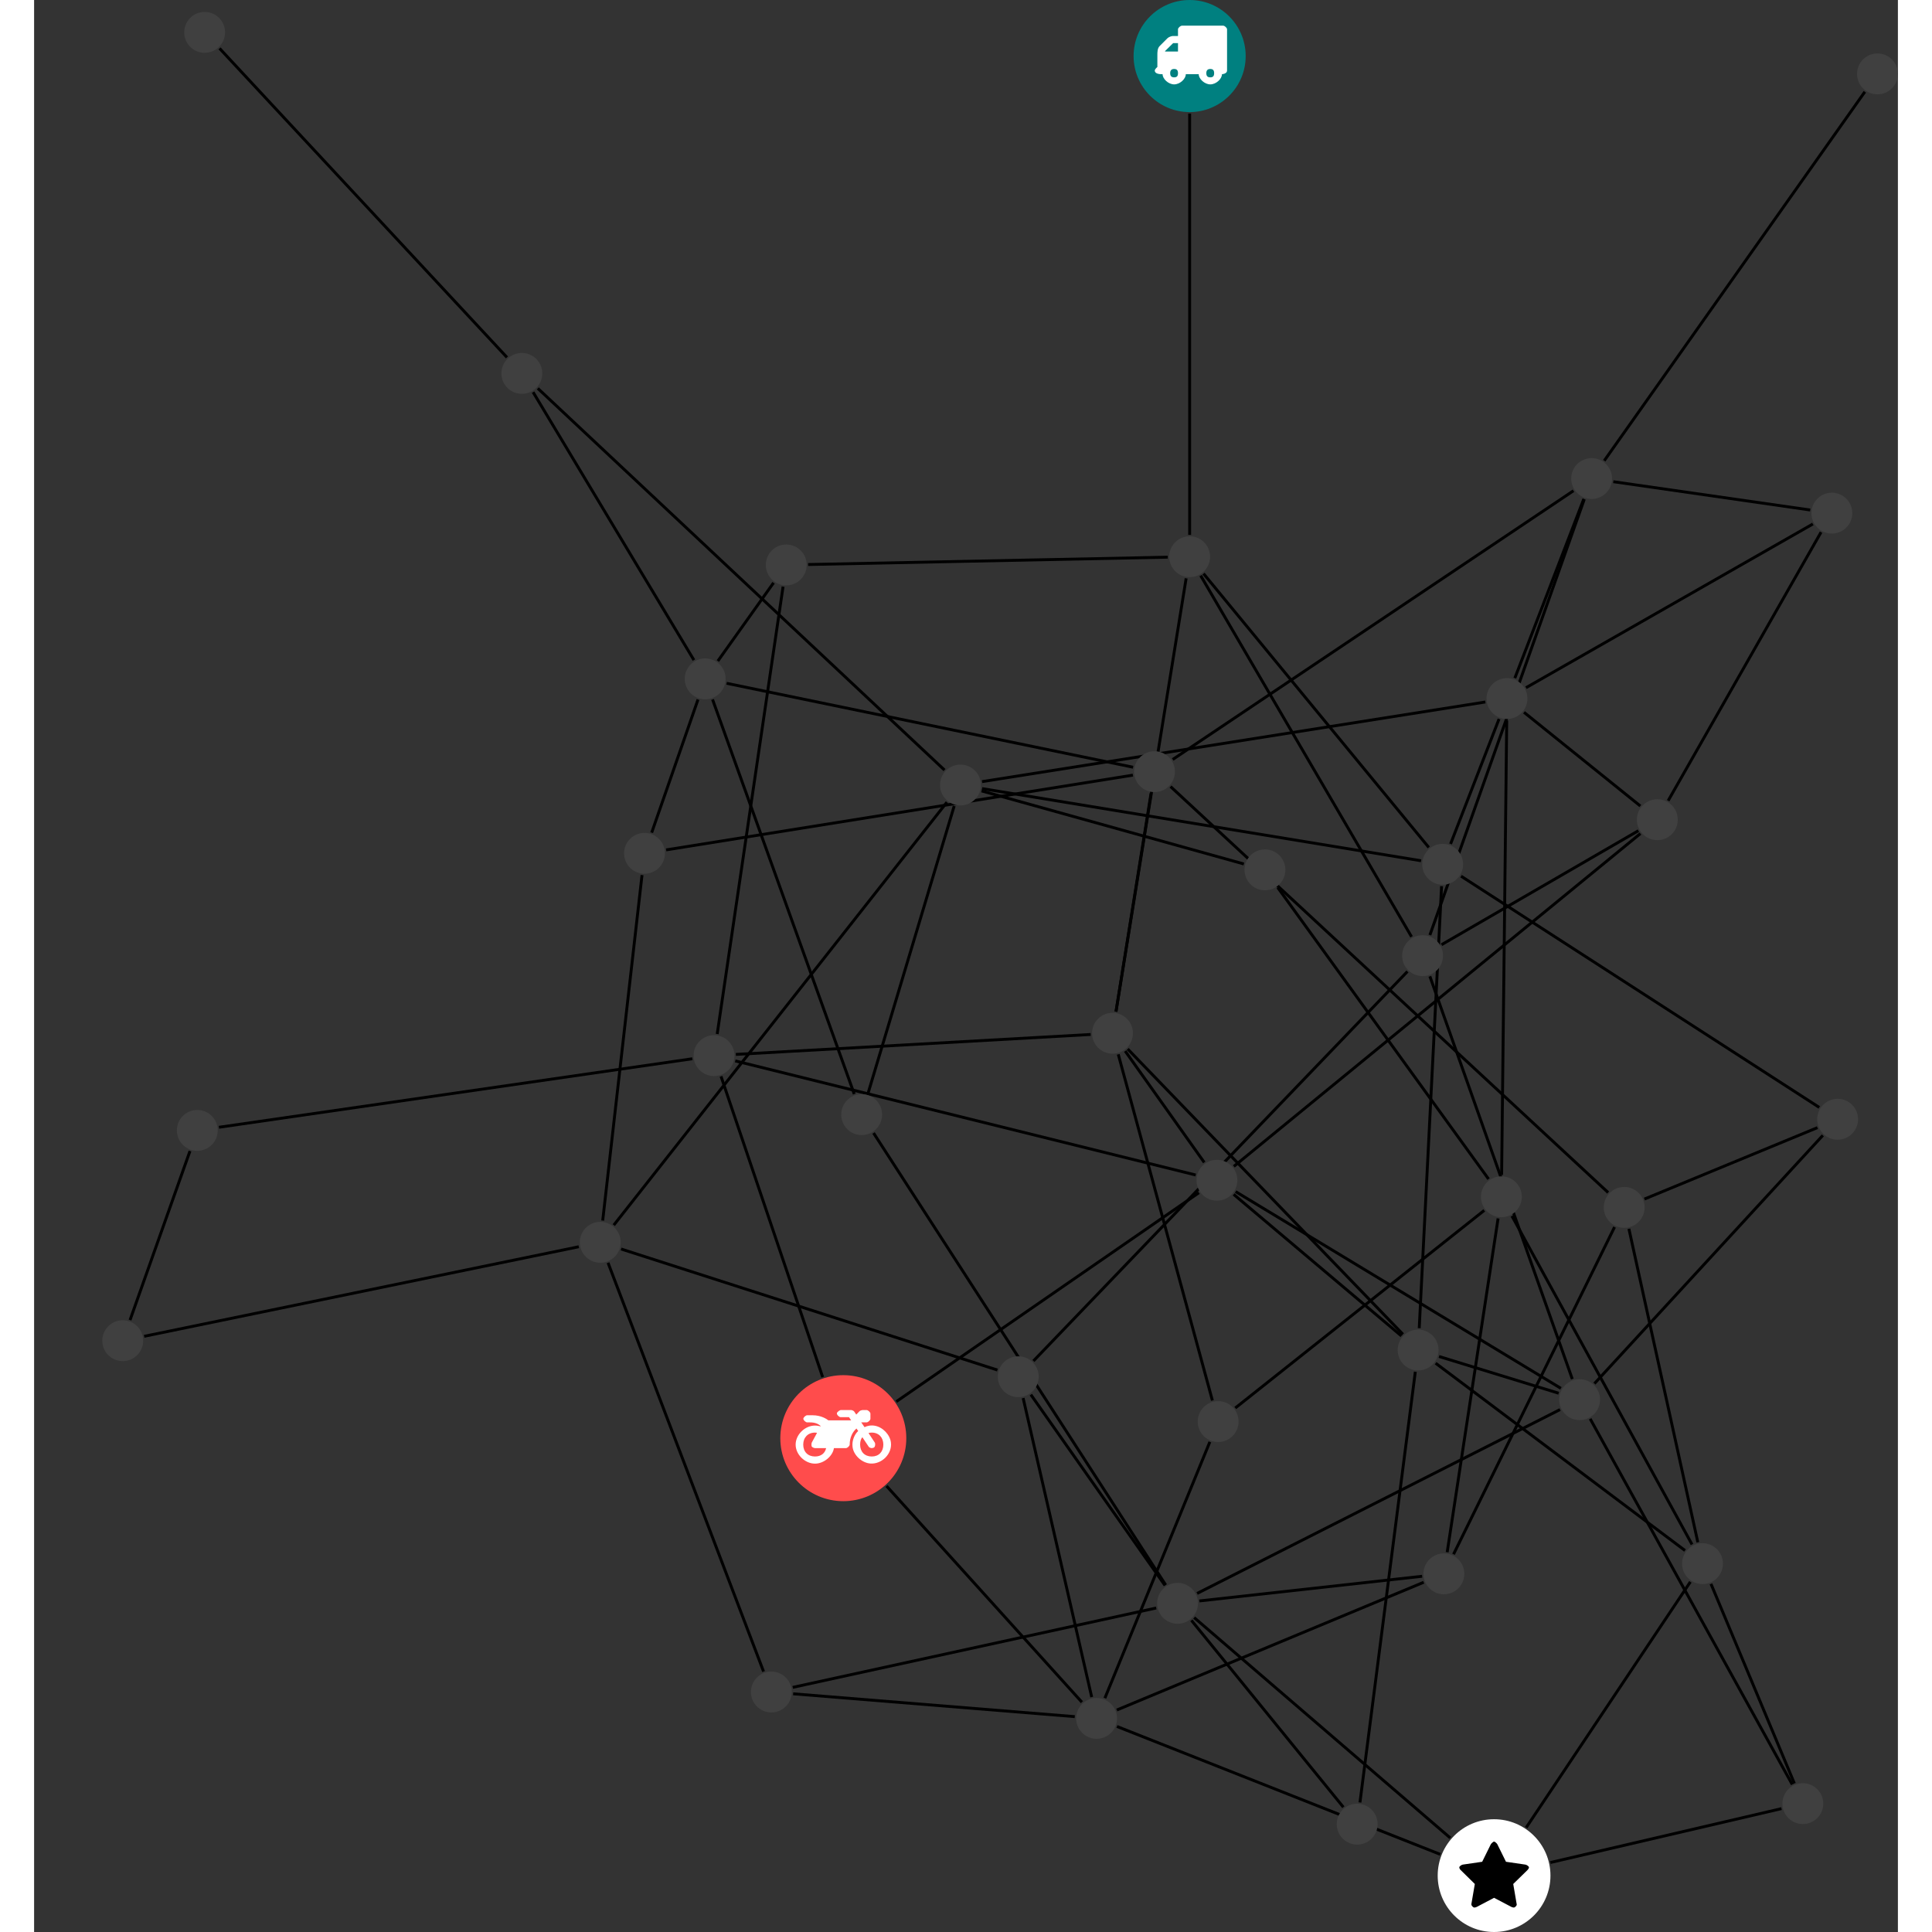 <?xml version="1.0" encoding="UTF-8"?>
<svg xmlns="http://www.w3.org/2000/svg" xmlns:xlink="http://www.w3.org/1999/xlink" width="266.413pt" height="266.413pt" viewBox="-9.404 0.000 257.009 266.413" version="1.1">
<rect x="-9.404" y="0.000" width="257.009" height="266.413" fill="#333333" stroke="none"/>
<defs>
<g>
<symbol overflow="visible" id="glyph0-0">
<path style="stroke:none;" d="M 1.422 -0.75 L 1.422 -7.922 L 3.562 -7.922 L 3.562 -0.891 L 1.422 -0.891 Z M 0.625 0 L 4.531 0 L 4.531 -8.812 L 0.438 -8.812 L 0.438 0 Z M 0.625 0 "/>
</symbol>
<symbol overflow="visible" id="glyph0-1">
<path style="stroke:none;" d="M 3.375 -0.844 C 3.375 -0.453 3.234 -0.266 2.844 -0.266 C 2.469 -0.266 2.297 -0.453 2.297 -0.844 C 2.297 -1.219 2.469 -1.422 2.844 -1.422 C 3.234 -1.422 3.375 -1.219 3.375 -0.844 Z M 1.594 -3.688 L 1.594 -3.859 C 1.594 -3.875 1.578 -3.875 1.594 -3.891 L 2.688 -4.969 C 2.703 -5 2.656 -4.984 2.688 -4.984 L 3.375 -4.984 L 3.375 -3.828 L 1.594 -3.828 Z M 8.359 -0.844 C 8.359 -0.453 8.219 -0.266 7.828 -0.266 C 7.453 -0.266 7.281 -0.453 7.281 -0.844 C 7.281 -1.219 7.453 -1.422 7.828 -1.422 C 8.219 -1.422 8.359 -1.219 8.359 -0.844 Z M 10.141 -6.891 C 10.141 -7.094 9.812 -7.391 9.609 -7.391 L 3.922 -7.391 C 3.719 -7.391 3.375 -7.094 3.375 -6.891 L 3.375 -5.969 L 2.672 -5.969 C 2.469 -5.969 2.078 -5.812 1.938 -5.672 L 0.844 -4.578 C 0.531 -4.266 0.531 -3.734 0.531 -3.328 L 0.531 -1.688 C 0.516 -1.688 0.172 -1.391 0.172 -1.203 C 0.172 -0.781 0.781 -0.703 1.062 -0.703 L 1.25 -0.703 C 1.25 -0.047 2.062 0.703 2.844 0.703 C 3.641 0.703 4.453 -0.047 4.453 -0.703 L 6.234 -0.703 C 6.234 -0.047 7.047 0.703 7.828 0.703 C 8.625 0.703 9.438 -0.047 9.438 -0.703 C 9.547 -0.703 10.141 -0.781 10.141 -1.203 Z M 10.141 -6.891 "/>
</symbol>
<symbol overflow="visible" id="glyph0-2">
<path style="stroke:none;" d="M 12.969 -2.906 C 12.844 -3.984 11.859 -5.016 10.781 -5.219 C 10.234 -5.328 9.703 -5.219 9.328 -5.031 L 8.875 -5.688 L 9.609 -5.688 C 9.812 -5.688 10.141 -5.984 10.141 -6.188 L 10.141 -6.891 C 10.141 -7.094 9.812 -7.391 9.609 -7.391 L 9.047 -7.391 C 8.969 -7.391 8.734 -7.312 8.656 -7.25 L 8.188 -6.766 L 7.891 -7.203 C 7.828 -7.281 7.594 -7.391 7.484 -7.391 L 6.078 -7.391 C 5.906 -7.391 5.547 -7.125 5.516 -6.953 C 5.484 -6.734 5.828 -6.406 6.047 -6.406 L 7.188 -6.406 L 7.484 -5.969 L 4.344 -5.969 C 4.141 -6.125 3.375 -6.672 2.141 -6.672 L 1.422 -6.672 C 1.219 -6.672 0.891 -6.375 0.891 -6.188 C 0.891 -5.984 1.219 -5.688 1.422 -5.688 L 1.781 -5.688 C 2.484 -5.688 2.906 -5.516 3.281 -5.188 L 3.25 -5.141 C 3.078 -5.188 2.797 -5.25 2.5 -5.25 C 1.109 -5.25 -0.172 -4 -0.172 -2.625 C -0.172 -1.25 1.109 0 2.5 0 C 3.75 0 4.953 -1.062 5.109 -2.141 L 6.766 -2.141 C 6.969 -2.141 7.281 -2.438 7.281 -2.625 C 7.281 -3.609 7.688 -4.391 8.219 -4.844 L 8.453 -4.5 C 7.969 -4.062 7.578 -3.203 7.672 -2.359 C 7.781 -1.172 8.969 -0.094 10.141 -0.016 C 11.703 0.094 13.156 -1.344 12.969 -2.906 Z M 2.5 -0.984 C 1.516 -0.984 0.875 -1.641 0.875 -2.625 C 0.875 -3.594 1.516 -4.281 2.5 -4.281 C 2.672 -4.281 2.844 -4.234 2.781 -4.25 L 2.047 -2.891 C 2 -2.781 2 -2.469 2.047 -2.359 C 2.125 -2.25 2.375 -2.141 2.5 -2.141 L 4.031 -2.141 C 3.891 -1.453 3.344 -0.984 2.5 -0.984 Z M 10.328 -0.984 C 9.344 -0.984 8.719 -1.641 8.719 -2.625 C 8.719 -3.109 8.859 -3.469 9.031 -3.641 L 9.906 -2.328 C 9.969 -2.219 10.203 -2.141 10.328 -2.141 C 10.391 -2.141 10.594 -2.188 10.641 -2.234 C 10.812 -2.344 10.844 -2.75 10.734 -2.922 L 9.875 -4.219 C 9.859 -4.219 10.094 -4.281 10.328 -4.281 C 11.297 -4.281 11.922 -3.594 11.922 -2.625 C 11.922 -1.641 11.297 -0.984 10.328 -0.984 Z M 10.328 -0.984 "/>
</symbol>
<symbol overflow="visible" id="glyph0-3">
<path style="stroke:none;" d="M 9.438 -5.078 C 9.438 -5.25 9.078 -5.453 8.938 -5.469 L 6.266 -5.859 L 5.078 -8.266 C 5.031 -8.375 4.75 -8.641 4.625 -8.641 C 4.5 -8.641 4.234 -8.375 4.172 -8.266 L 2.984 -5.859 L 0.312 -5.469 C 0.172 -5.453 -0.172 -5.25 -0.172 -5.078 C -0.172 -4.969 -0.062 -4.781 0.016 -4.719 L 1.969 -2.797 L 1.5 -0.062 C 1.5 -0.016 1.5 0.016 1.5 0.047 C 1.5 0.203 1.75 0.453 1.906 0.453 C 1.984 0.453 2.188 0.406 2.25 0.359 L 4.625 -0.891 L 7 0.359 C 7.062 0.406 7.266 0.453 7.344 0.453 C 7.5 0.453 7.75 0.203 7.75 0.047 C 7.75 0.016 7.75 -0.016 7.734 -0.062 L 7.266 -2.797 L 9.234 -4.719 C 9.297 -4.781 9.438 -4.969 9.438 -5.078 Z M 9.438 -5.078 "/>
</symbol>
</g>
<clipPath id="clip1">
  <path d="M 201 7 L 247.605 7 L 247.605 70 L 201 70 Z M 201 7 "/>
</clipPath>
<clipPath id="clip2">
  <path d="M 184 250 L 200 250 L 200 266.414 L 184 266.414 Z M 184 250 "/>
</clipPath>
<clipPath id="clip3">
  <path d="M 241 7 L 247.605 7 L 247.605 14 L 241 14 Z M 241 7 "/>
</clipPath>
</defs>
<g id="surface1">
<path style="fill:none;stroke-width:0.399;stroke-linecap:butt;stroke-linejoin:miter;stroke:rgb(0%,0%,0%);stroke-opacity:1;stroke-miterlimit:10;" d="M 0.001 -7.927 L 0.001 -66.025 " transform="matrix(1,0,0,-1,149.94,7.729)"/>
<path style="fill:none;stroke-width:0.399;stroke-linecap:butt;stroke-linejoin:miter;stroke:rgb(0%,0%,0%);stroke-opacity:1;stroke-miterlimit:10;" d="M -68.358 -83.294 L -90.534 -46.349 " transform="matrix(1,0,0,-1,149.94,7.729)"/>
<path style="fill:none;stroke-width:0.399;stroke-linecap:butt;stroke-linejoin:miter;stroke:rgb(0%,0%,0%);stroke-opacity:1;stroke-miterlimit:10;" d="M -63.85 -86.494 L -7.799 -98.068 " transform="matrix(1,0,0,-1,149.94,7.729)"/>
<path style="fill:none;stroke-width:0.399;stroke-linecap:butt;stroke-linejoin:miter;stroke:rgb(0%,0%,0%);stroke-opacity:1;stroke-miterlimit:10;" d="M -65.788 -88.724 L -46.249 -143.134 " transform="matrix(1,0,0,-1,149.94,7.729)"/>
<path style="fill:none;stroke-width:0.399;stroke-linecap:butt;stroke-linejoin:miter;stroke:rgb(0%,0%,0%);stroke-opacity:1;stroke-miterlimit:10;" d="M -65.057 -83.423 L -57.377 -72.634 " transform="matrix(1,0,0,-1,149.94,7.729)"/>
<path style="fill:none;stroke-width:0.399;stroke-linecap:butt;stroke-linejoin:miter;stroke:rgb(0%,0%,0%);stroke-opacity:1;stroke-miterlimit:10;" d="M -67.795 -88.732 L -74.182 -107.091 " transform="matrix(1,0,0,-1,149.94,7.729)"/>
<path style="fill:none;stroke-width:0.399;stroke-linecap:butt;stroke-linejoin:miter;stroke:rgb(0%,0%,0%);stroke-opacity:1;stroke-miterlimit:10;" d="M 31.658 -175.419 L 34.74 -114.47 " transform="matrix(1,0,0,-1,149.94,7.729)"/>
<path style="fill:none;stroke-width:0.399;stroke-linecap:butt;stroke-linejoin:miter;stroke:rgb(0%,0%,0%);stroke-opacity:1;stroke-miterlimit:10;" d="M 29.201 -176.49 L 6.068 -156.97 " transform="matrix(1,0,0,-1,149.94,7.729)"/>
<path style="fill:none;stroke-width:0.399;stroke-linecap:butt;stroke-linejoin:miter;stroke:rgb(0%,0%,0%);stroke-opacity:1;stroke-miterlimit:10;" d="M 31.119 -181.427 L 23.486 -240.822 " transform="matrix(1,0,0,-1,149.94,7.729)"/>
<path style="fill:none;stroke-width:0.399;stroke-linecap:butt;stroke-linejoin:miter;stroke:rgb(0%,0%,0%);stroke-opacity:1;stroke-miterlimit:10;" d="M 29.412 -176.263 L -8.542 -136.923 " transform="matrix(1,0,0,-1,149.94,7.729)"/>
<path style="fill:none;stroke-width:0.399;stroke-linecap:butt;stroke-linejoin:miter;stroke:rgb(0%,0%,0%);stroke-opacity:1;stroke-miterlimit:10;" d="M 33.919 -180.248 L 68.31 -206.08 " transform="matrix(1,0,0,-1,149.94,7.729)"/>
<path style="fill:none;stroke-width:0.399;stroke-linecap:butt;stroke-linejoin:miter;stroke:rgb(0%,0%,0%);stroke-opacity:1;stroke-miterlimit:10;" d="M 34.388 -179.322 L 50.888 -184.392 " transform="matrix(1,0,0,-1,149.94,7.729)"/>
<path style="fill:none;stroke-width:0.399;stroke-linecap:butt;stroke-linejoin:miter;stroke:rgb(0%,0%,0%);stroke-opacity:1;stroke-miterlimit:10;" d="M -40.448 -185.541 L 1.279 -156.74 " transform="matrix(1,0,0,-1,149.94,7.729)"/>
<path style="fill:none;stroke-width:0.399;stroke-linecap:butt;stroke-linejoin:miter;stroke:rgb(0%,0%,0%);stroke-opacity:1;stroke-miterlimit:10;" d="M -41.799 -197.181 L -14.858 -226.994 " transform="matrix(1,0,0,-1,149.94,7.729)"/>
<path style="fill:none;stroke-width:0.399;stroke-linecap:butt;stroke-linejoin:miter;stroke:rgb(0%,0%,0%);stroke-opacity:1;stroke-miterlimit:10;" d="M -50.604 -182.169 L -64.62 -140.697 " transform="matrix(1,0,0,-1,149.94,7.729)"/>
<path style="fill:none;stroke-width:0.399;stroke-linecap:butt;stroke-linejoin:miter;stroke:rgb(0%,0%,0%);stroke-opacity:1;stroke-miterlimit:10;" d="M 35.982 -108.642 L 42.665 -91.412 " transform="matrix(1,0,0,-1,149.94,7.729)"/>
<path style="fill:none;stroke-width:0.399;stroke-linecap:butt;stroke-linejoin:miter;stroke:rgb(0%,0%,0%);stroke-opacity:1;stroke-miterlimit:10;" d="M 31.912 -110.966 L -28.624 -101.013 " transform="matrix(1,0,0,-1,149.94,7.729)"/>
<path style="fill:none;stroke-width:0.399;stroke-linecap:butt;stroke-linejoin:miter;stroke:rgb(0%,0%,0%);stroke-opacity:1;stroke-miterlimit:10;" d="M 37.427 -113.091 L 86.822 -144.978 " transform="matrix(1,0,0,-1,149.94,7.729)"/>
<path style="fill:none;stroke-width:0.399;stroke-linecap:butt;stroke-linejoin:miter;stroke:rgb(0%,0%,0%);stroke-opacity:1;stroke-miterlimit:10;" d="M 32.974 -109.126 L 1.915 -71.373 " transform="matrix(1,0,0,-1,149.94,7.729)"/>
<path style="fill:none;stroke-width:0.399;stroke-linecap:butt;stroke-linejoin:miter;stroke:rgb(0%,0%,0%);stroke-opacity:1;stroke-miterlimit:10;" d="M -89.885 -45.826 L -33.803 -98.459 " transform="matrix(1,0,0,-1,149.94,7.729)"/>
<path style="fill:none;stroke-width:0.399;stroke-linecap:butt;stroke-linejoin:miter;stroke:rgb(0%,0%,0%);stroke-opacity:1;stroke-miterlimit:10;" d="M -94.139 -41.552 L -133.772 1.057 " transform="matrix(1,0,0,-1,149.94,7.729)"/>
<path style="fill:none;stroke-width:0.399;stroke-linecap:butt;stroke-linejoin:miter;stroke:rgb(0%,0%,0%);stroke-opacity:1;stroke-miterlimit:10;" d="M 0.623 -215.33 L 35.935 -245.712 " transform="matrix(1,0,0,-1,149.94,7.729)"/>
<path style="fill:none;stroke-width:0.399;stroke-linecap:butt;stroke-linejoin:miter;stroke:rgb(0%,0%,0%);stroke-opacity:1;stroke-miterlimit:10;" d="M 0.24 -215.705 L 21.197 -241.474 " transform="matrix(1,0,0,-1,149.94,7.729)"/>
<path style="fill:none;stroke-width:0.399;stroke-linecap:butt;stroke-linejoin:miter;stroke:rgb(0%,0%,0%);stroke-opacity:1;stroke-miterlimit:10;" d="M 1.337 -213.033 L 32.06 -209.63 " transform="matrix(1,0,0,-1,149.94,7.729)"/>
<path style="fill:none;stroke-width:0.399;stroke-linecap:butt;stroke-linejoin:miter;stroke:rgb(0%,0%,0%);stroke-opacity:1;stroke-miterlimit:10;" d="M -3.401 -210.896 L -21.897 -184.587 " transform="matrix(1,0,0,-1,149.94,7.729)"/>
<path style="fill:none;stroke-width:0.399;stroke-linecap:butt;stroke-linejoin:miter;stroke:rgb(0%,0%,0%);stroke-opacity:1;stroke-miterlimit:10;" d="M 1.029 -211.998 L 51.08 -186.642 " transform="matrix(1,0,0,-1,149.94,7.729)"/>
<path style="fill:none;stroke-width:0.399;stroke-linecap:butt;stroke-linejoin:miter;stroke:rgb(0%,0%,0%);stroke-opacity:1;stroke-miterlimit:10;" d="M -4.612 -214.005 L -54.733 -224.951 " transform="matrix(1,0,0,-1,149.94,7.729)"/>
<path style="fill:none;stroke-width:0.399;stroke-linecap:butt;stroke-linejoin:miter;stroke:rgb(0%,0%,0%);stroke-opacity:1;stroke-miterlimit:10;" d="M -3.303 -210.83 L -43.588 -148.509 " transform="matrix(1,0,0,-1,149.94,7.729)"/>
<path style="fill:none;stroke-width:0.399;stroke-linecap:butt;stroke-linejoin:miter;stroke:rgb(0%,0%,0%);stroke-opacity:1;stroke-miterlimit:10;" d="M 46.408 -244.283 L 69.048 -210.4 " transform="matrix(1,0,0,-1,149.94,7.729)"/>
<path style="fill:none;stroke-width:0.399;stroke-linecap:butt;stroke-linejoin:miter;stroke:rgb(0%,0%,0%);stroke-opacity:1;stroke-miterlimit:10;" d="M 34.56 -247.978 L -10.026 -230.341 " transform="matrix(1,0,0,-1,149.94,7.729)"/>
<path style="fill:none;stroke-width:0.399;stroke-linecap:butt;stroke-linejoin:miter;stroke:rgb(0%,0%,0%);stroke-opacity:1;stroke-miterlimit:10;" d="M 49.748 -249.103 L 81.615 -241.669 " transform="matrix(1,0,0,-1,149.94,7.729)"/>
<path style="fill:none;stroke-width:0.399;stroke-linecap:butt;stroke-linejoin:miter;stroke:rgb(0%,0%,0%);stroke-opacity:1;stroke-miterlimit:10;" d="M 2.013 -152.564 L -8.889 -137.208 " transform="matrix(1,0,0,-1,149.94,7.729)"/>
<path style="fill:none;stroke-width:0.399;stroke-linecap:butt;stroke-linejoin:miter;stroke:rgb(0%,0%,0%);stroke-opacity:1;stroke-miterlimit:10;" d="M 6.095 -153.111 L 62.158 -107.216 " transform="matrix(1,0,0,-1,149.94,7.729)"/>
<path style="fill:none;stroke-width:0.399;stroke-linecap:butt;stroke-linejoin:miter;stroke:rgb(0%,0%,0%);stroke-opacity:1;stroke-miterlimit:10;" d="M 6.341 -156.587 L 51.193 -183.716 " transform="matrix(1,0,0,-1,149.94,7.729)"/>
<path style="fill:none;stroke-width:0.399;stroke-linecap:butt;stroke-linejoin:miter;stroke:rgb(0%,0%,0%);stroke-opacity:1;stroke-miterlimit:10;" d="M 0.833 -154.298 L -62.659 -138.564 " transform="matrix(1,0,0,-1,149.94,7.729)"/>
<path style="fill:none;stroke-width:0.399;stroke-linecap:butt;stroke-linejoin:miter;stroke:rgb(0%,0%,0%);stroke-opacity:1;stroke-miterlimit:10;" d="M 40.779 -89.072 L -28.624 -100.052 " transform="matrix(1,0,0,-1,149.94,7.729)"/>
<path style="fill:none;stroke-width:0.399;stroke-linecap:butt;stroke-linejoin:miter;stroke:rgb(0%,0%,0%);stroke-opacity:1;stroke-miterlimit:10;" d="M 46.107 -90.494 L 62.146 -103.412 " transform="matrix(1,0,0,-1,149.94,7.729)"/>
<path style="fill:none;stroke-width:0.399;stroke-linecap:butt;stroke-linejoin:miter;stroke:rgb(0%,0%,0%);stroke-opacity:1;stroke-miterlimit:10;" d="M 43.724 -91.615 L 43.021 -154.283 " transform="matrix(1,0,0,-1,149.94,7.729)"/>
<path style="fill:none;stroke-width:0.399;stroke-linecap:butt;stroke-linejoin:miter;stroke:rgb(0%,0%,0%);stroke-opacity:1;stroke-miterlimit:10;" d="M 46.38 -87.103 L 85.939 -64.525 " transform="matrix(1,0,0,-1,149.94,7.729)"/>
<path style="fill:none;stroke-width:0.399;stroke-linecap:butt;stroke-linejoin:miter;stroke:rgb(0%,0%,0%);stroke-opacity:1;stroke-miterlimit:10;" d="M 44.841 -85.783 L 54.349 -61.08 " transform="matrix(1,0,0,-1,149.94,7.729)"/>
<path style="fill:none;stroke-width:0.399;stroke-linecap:butt;stroke-linejoin:miter;stroke:rgb(0%,0%,0%);stroke-opacity:1;stroke-miterlimit:10;" d="M -33.471 -102.892 L -79.409 -161.208 " transform="matrix(1,0,0,-1,149.94,7.729)"/>
<path style="fill:none;stroke-width:0.399;stroke-linecap:butt;stroke-linejoin:miter;stroke:rgb(0%,0%,0%);stroke-opacity:1;stroke-miterlimit:10;" d="M -28.694 -101.334 L 7.474 -111.408 " transform="matrix(1,0,0,-1,149.94,7.729)"/>
<path style="fill:none;stroke-width:0.399;stroke-linecap:butt;stroke-linejoin:miter;stroke:rgb(0%,0%,0%);stroke-opacity:1;stroke-miterlimit:10;" d="M -32.467 -103.412 L -44.362 -143.083 " transform="matrix(1,0,0,-1,149.94,7.729)"/>
<path style="fill:none;stroke-width:0.399;stroke-linecap:butt;stroke-linejoin:miter;stroke:rgb(0%,0%,0%);stroke-opacity:1;stroke-miterlimit:10;" d="M -10.159 -131.771 L -5.323 -101.658 " transform="matrix(1,0,0,-1,149.94,7.729)"/>
<path style="fill:none;stroke-width:0.399;stroke-linecap:butt;stroke-linejoin:miter;stroke:rgb(0%,0%,0%);stroke-opacity:1;stroke-miterlimit:10;" d="M -9.842 -137.662 L 3.138 -185.392 " transform="matrix(1,0,0,-1,149.94,7.729)"/>
<path style="fill:none;stroke-width:0.399;stroke-linecap:butt;stroke-linejoin:miter;stroke:rgb(0%,0%,0%);stroke-opacity:1;stroke-miterlimit:10;" d="M -10.155 -131.771 L -0.483 -72.021 " transform="matrix(1,0,0,-1,149.94,7.729)"/>
<path style="fill:none;stroke-width:0.399;stroke-linecap:butt;stroke-linejoin:miter;stroke:rgb(0%,0%,0%);stroke-opacity:1;stroke-miterlimit:10;" d="M -13.647 -134.919 L -62.577 -137.669 " transform="matrix(1,0,0,-1,149.94,7.729)"/>
<path style="fill:none;stroke-width:0.399;stroke-linecap:butt;stroke-linejoin:miter;stroke:rgb(0%,0%,0%);stroke-opacity:1;stroke-miterlimit:10;" d="M 34.732 -122.541 L 61.884 -106.818 " transform="matrix(1,0,0,-1,149.94,7.729)"/>
<path style="fill:none;stroke-width:0.399;stroke-linecap:butt;stroke-linejoin:miter;stroke:rgb(0%,0%,0%);stroke-opacity:1;stroke-miterlimit:10;" d="M 30.033 -126.232 L -21.542 -179.943 " transform="matrix(1,0,0,-1,149.94,7.729)"/>
<path style="fill:none;stroke-width:0.399;stroke-linecap:butt;stroke-linejoin:miter;stroke:rgb(0%,0%,0%);stroke-opacity:1;stroke-miterlimit:10;" d="M 33.126 -126.9 L 52.767 -182.435 " transform="matrix(1,0,0,-1,149.94,7.729)"/>
<path style="fill:none;stroke-width:0.399;stroke-linecap:butt;stroke-linejoin:miter;stroke:rgb(0%,0%,0%);stroke-opacity:1;stroke-miterlimit:10;" d="M 33.13 -121.209 L 54.423 -61.107 " transform="matrix(1,0,0,-1,149.94,7.729)"/>
<path style="fill:none;stroke-width:0.399;stroke-linecap:butt;stroke-linejoin:miter;stroke:rgb(0%,0%,0%);stroke-opacity:1;stroke-miterlimit:10;" d="M 30.599 -121.447 L 1.521 -71.646 " transform="matrix(1,0,0,-1,149.94,7.729)"/>
<path style="fill:none;stroke-width:0.399;stroke-linecap:butt;stroke-linejoin:miter;stroke:rgb(0%,0%,0%);stroke-opacity:1;stroke-miterlimit:10;" d="M 65.986 -102.681 L 87.068 -65.654 " transform="matrix(1,0,0,-1,149.94,7.729)"/>
<path style="fill:none;stroke-width:0.399;stroke-linecap:butt;stroke-linejoin:miter;stroke:rgb(0%,0%,0%);stroke-opacity:1;stroke-miterlimit:10;" d="M 69.275 -205.244 L 44.439 -159.947 " transform="matrix(1,0,0,-1,149.94,7.729)"/>
<path style="fill:none;stroke-width:0.399;stroke-linecap:butt;stroke-linejoin:miter;stroke:rgb(0%,0%,0%);stroke-opacity:1;stroke-miterlimit:10;" d="M 71.888 -210.677 L 83.392 -238.201 " transform="matrix(1,0,0,-1,149.94,7.729)"/>
<path style="fill:none;stroke-width:0.399;stroke-linecap:butt;stroke-linejoin:miter;stroke:rgb(0%,0%,0%);stroke-opacity:1;stroke-miterlimit:10;" d="M 70.076 -204.943 L 60.572 -161.716 " transform="matrix(1,0,0,-1,149.94,7.729)"/>
<path style="fill:none;stroke-width:0.399;stroke-linecap:butt;stroke-linejoin:miter;stroke:rgb(0%,0%,0%);stroke-opacity:1;stroke-miterlimit:10;" d="M 42.533 -160.287 L 35.513 -206.314 " transform="matrix(1,0,0,-1,149.94,7.729)"/>
<path style="fill:none;stroke-width:0.399;stroke-linecap:butt;stroke-linejoin:miter;stroke:rgb(0%,0%,0%);stroke-opacity:1;stroke-miterlimit:10;" d="M 40.623 -159.177 L 6.294 -186.427 " transform="matrix(1,0,0,-1,149.94,7.729)"/>
<path style="fill:none;stroke-width:0.399;stroke-linecap:butt;stroke-linejoin:miter;stroke:rgb(0%,0%,0%);stroke-opacity:1;stroke-miterlimit:10;" d="M 41.22 -154.857 L 12.15 -114.666 " transform="matrix(1,0,0,-1,149.94,7.729)"/>
<path style="fill:none;stroke-width:0.399;stroke-linecap:butt;stroke-linejoin:miter;stroke:rgb(0%,0%,0%);stroke-opacity:1;stroke-miterlimit:10;" d="M 32.275 -210.458 L -10.045 -228.072 " transform="matrix(1,0,0,-1,149.94,7.729)"/>
<path style="fill:none;stroke-width:0.399;stroke-linecap:butt;stroke-linejoin:miter;stroke:rgb(0%,0%,0%);stroke-opacity:1;stroke-miterlimit:10;" d="M 36.392 -206.591 L 58.591 -161.478 " transform="matrix(1,0,0,-1,149.94,7.729)"/>
<path style="fill:none;stroke-width:0.399;stroke-linecap:butt;stroke-linejoin:miter;stroke:rgb(0%,0%,0%);stroke-opacity:1;stroke-miterlimit:10;" d="M -22.96 -185.06 L -13.506 -226.291 " transform="matrix(1,0,0,-1,149.94,7.729)"/>
<path style="fill:none;stroke-width:0.399;stroke-linecap:butt;stroke-linejoin:miter;stroke:rgb(0%,0%,0%);stroke-opacity:1;stroke-miterlimit:10;" d="M -26.506 -181.193 L -78.401 -164.501 " transform="matrix(1,0,0,-1,149.94,7.729)"/>
<path style="fill:none;stroke-width:0.399;stroke-linecap:butt;stroke-linejoin:miter;stroke:rgb(0%,0%,0%);stroke-opacity:1;stroke-miterlimit:10;" d="M -146.116 -174.302 L -137.85 -150.994 " transform="matrix(1,0,0,-1,149.94,7.729)"/>
<path style="fill:none;stroke-width:0.399;stroke-linecap:butt;stroke-linejoin:miter;stroke:rgb(0%,0%,0%);stroke-opacity:1;stroke-miterlimit:10;" d="M -144.167 -176.541 L -84.233 -164.189 " transform="matrix(1,0,0,-1,149.94,7.729)"/>
<path style="fill:none;stroke-width:0.399;stroke-linecap:butt;stroke-linejoin:miter;stroke:rgb(0%,0%,0%);stroke-opacity:1;stroke-miterlimit:10;" d="M 85.576 -62.599 L 58.419 -58.693 " transform="matrix(1,0,0,-1,149.94,7.729)"/>
<path style="fill:none;stroke-width:0.399;stroke-linecap:butt;stroke-linejoin:miter;stroke:rgb(0%,0%,0%);stroke-opacity:1;stroke-miterlimit:10;" d="M -2.338 -97.001 L 52.927 -59.943 " transform="matrix(1,0,0,-1,149.94,7.729)"/>
<path style="fill:none;stroke-width:0.399;stroke-linecap:butt;stroke-linejoin:miter;stroke:rgb(0%,0%,0%);stroke-opacity:1;stroke-miterlimit:10;" d="M -7.827 -99.158 L -72.19 -109.466 " transform="matrix(1,0,0,-1,149.94,7.729)"/>
<path style="fill:none;stroke-width:0.399;stroke-linecap:butt;stroke-linejoin:miter;stroke:rgb(0%,0%,0%);stroke-opacity:1;stroke-miterlimit:10;" d="M -2.635 -100.732 L 57.708 -156.716 " transform="matrix(1,0,0,-1,149.94,7.729)"/>
<path style="fill:none;stroke-width:0.399;stroke-linecap:butt;stroke-linejoin:miter;stroke:rgb(0%,0%,0%);stroke-opacity:1;stroke-miterlimit:10;" d="M -133.854 -147.716 L -68.573 -138.267 " transform="matrix(1,0,0,-1,149.94,7.729)"/>
<path style="fill:none;stroke-width:0.399;stroke-linecap:butt;stroke-linejoin:miter;stroke:rgb(0%,0%,0%);stroke-opacity:1;stroke-miterlimit:10;" d="M -11.69 -226.439 L 2.787 -191.095 " transform="matrix(1,0,0,-1,149.94,7.729)"/>
<path style="fill:none;stroke-width:0.399;stroke-linecap:butt;stroke-linejoin:miter;stroke:rgb(0%,0%,0%);stroke-opacity:1;stroke-miterlimit:10;" d="M -15.842 -228.986 L -54.674 -225.837 " transform="matrix(1,0,0,-1,149.94,7.729)"/>
<path style="fill:none;stroke-width:0.399;stroke-linecap:butt;stroke-linejoin:miter;stroke:rgb(0%,0%,0%);stroke-opacity:1;stroke-miterlimit:10;" d="M 55.232 -187.919 L 83.095 -238.345 " transform="matrix(1,0,0,-1,149.94,7.729)"/>
<path style="fill:none;stroke-width:0.399;stroke-linecap:butt;stroke-linejoin:miter;stroke:rgb(0%,0%,0%);stroke-opacity:1;stroke-miterlimit:10;" d="M 55.818 -183.06 L 87.314 -148.833 " transform="matrix(1,0,0,-1,149.94,7.729)"/>
<g clip-path="url(#clip1)" clip-rule="nonzero">
<path style="fill:none;stroke-width:0.399;stroke-linecap:butt;stroke-linejoin:miter;stroke:rgb(0%,0%,0%);stroke-opacity:1;stroke-miterlimit:10;" d="M 57.173 -55.798 L 93.107 -4.927 " transform="matrix(1,0,0,-1,149.94,7.729)"/>
</g>
<path style="fill:none;stroke-width:0.399;stroke-linecap:butt;stroke-linejoin:miter;stroke:rgb(0%,0%,0%);stroke-opacity:1;stroke-miterlimit:10;" d="M -80.202 -166.4 L -58.752 -222.771 " transform="matrix(1,0,0,-1,149.94,7.729)"/>
<path style="fill:none;stroke-width:0.399;stroke-linecap:butt;stroke-linejoin:miter;stroke:rgb(0%,0%,0%);stroke-opacity:1;stroke-miterlimit:10;" d="M -80.936 -160.58 L -75.514 -112.939 " transform="matrix(1,0,0,-1,149.94,7.729)"/>
<path style="fill:none;stroke-width:0.399;stroke-linecap:butt;stroke-linejoin:miter;stroke:rgb(0%,0%,0%);stroke-opacity:1;stroke-miterlimit:10;" d="M 86.568 -147.767 L 62.712 -157.615 " transform="matrix(1,0,0,-1,149.94,7.729)"/>
<path style="fill:none;stroke-width:0.399;stroke-linecap:butt;stroke-linejoin:miter;stroke:rgb(0%,0%,0%);stroke-opacity:1;stroke-miterlimit:10;" d="M -3.018 -69.103 L -52.608 -70.115 " transform="matrix(1,0,0,-1,149.94,7.729)"/>
<path style="fill:none;stroke-width:0.399;stroke-linecap:butt;stroke-linejoin:miter;stroke:rgb(0%,0%,0%);stroke-opacity:1;stroke-miterlimit:10;" d="M -65.147 -134.853 L -56.065 -73.162 " transform="matrix(1,0,0,-1,149.94,7.729)"/>
<path style=" stroke:none;fill-rule:nonzero;fill:rgb(0%,50%,50%);fill-opacity:1;" d="M 157.668 7.73 C 157.668 3.461 154.207 0 149.941 0 C 145.672 0 142.211 3.461 142.211 7.73 C 142.211 11.996 145.672 15.457 149.941 15.457 C 154.207 15.457 157.668 11.996 157.668 7.73 Z M 157.668 7.73 "/>
<g style="fill:rgb(100%,100%,100%);fill-opacity:1;">
  <use xlink:href="#glyph0-1" x="144.958" y="10.932"/>
</g>
<path style=" stroke:none;fill-rule:nonzero;fill:rgb(25%,25%,25%);fill-opacity:1;" d="M 85.953 93.609 C 85.953 92.055 84.691 90.793 83.137 90.793 C 81.578 90.793 80.316 92.055 80.316 93.609 C 80.316 95.168 81.578 96.43 83.137 96.43 C 84.691 96.43 85.953 95.168 85.953 93.609 Z M 85.953 93.609 "/>
<path style=" stroke:none;fill-rule:nonzero;fill:rgb(25%,25%,25%);fill-opacity:1;" d="M 184.262 186.16 C 184.262 184.605 183 183.344 181.445 183.344 C 179.887 183.344 178.625 184.605 178.625 186.16 C 178.625 187.715 179.887 188.977 181.445 188.977 C 183 188.977 184.262 187.715 184.262 186.16 Z M 184.262 186.16 "/>
<path style=" stroke:none;fill-rule:nonzero;fill:rgb(100%,29.999%,29.999%);fill-opacity:1;" d="M 110.867 198.316 C 110.867 193.52 106.98 189.629 102.18 189.629 C 97.383 189.629 93.496 193.52 93.496 198.316 C 93.496 203.113 97.383 207.004 102.18 207.004 C 106.98 207.004 110.867 203.113 110.867 198.316 Z M 110.867 198.316 "/>
<g style="fill:rgb(100%,100%,100%);fill-opacity:1;">
  <use xlink:href="#glyph0-2" x="95.78" y="201.828"/>
</g>
<path style=" stroke:none;fill-rule:nonzero;fill:rgb(25%,25%,25%);fill-opacity:1;" d="M 187.648 119.184 C 187.648 117.625 186.387 116.363 184.828 116.363 C 183.273 116.363 182.012 117.625 182.012 119.184 C 182.012 120.738 183.273 122 184.828 122 C 186.387 122 187.648 120.738 187.648 119.184 Z M 187.648 119.184 "/>
<path style=" stroke:none;fill-rule:nonzero;fill:rgb(25%,25%,25%);fill-opacity:1;" d="M 60.672 51.492 C 60.672 49.934 59.41 48.672 57.855 48.672 C 56.297 48.672 55.035 49.934 55.035 51.492 C 55.035 53.047 56.297 54.309 57.855 54.309 C 59.41 54.309 60.672 53.047 60.672 51.492 Z M 60.672 51.492 "/>
<path style=" stroke:none;fill-rule:nonzero;fill:rgb(25%,25%,25%);fill-opacity:1;" d="M 151.094 221.09 C 151.094 219.531 149.832 218.27 148.277 218.27 C 146.719 218.27 145.457 219.531 145.457 221.09 C 145.457 222.645 146.719 223.906 148.277 223.906 C 149.832 223.906 151.094 222.645 151.094 221.09 Z M 151.094 221.09 "/>
<g clip-path="url(#clip2)" clip-rule="nonzero">
<path style=" stroke:none;fill-rule:nonzero;fill:rgb(100%,100%,100%);fill-opacity:1;" d="M 199.695 258.637 C 199.695 254.344 196.211 250.863 191.918 250.863 C 187.625 250.863 184.145 254.344 184.145 258.637 C 184.145 262.934 187.625 266.414 191.918 266.414 C 196.211 266.414 199.695 262.934 199.695 258.637 Z M 199.695 258.637 "/>
</g>
<g style="fill:rgb(0%,0%,0%);fill-opacity:1;">
  <use xlink:href="#glyph0-3" x="187.295" y="262.588"/>
</g>
<path style=" stroke:none;fill-rule:nonzero;fill:rgb(25%,25%,25%);fill-opacity:1;" d="M 156.52 162.75 C 156.52 161.195 155.258 159.934 153.699 159.934 C 152.145 159.934 150.883 161.195 150.883 162.75 C 150.883 164.305 152.145 165.566 153.699 165.566 C 155.258 165.566 156.52 164.305 156.52 162.75 Z M 156.52 162.75 "/>
<path style=" stroke:none;fill-rule:nonzero;fill:rgb(25%,25%,25%);fill-opacity:1;" d="M 196.516 96.328 C 196.516 94.77 195.254 93.508 193.695 93.508 C 192.141 93.508 190.879 94.77 190.879 96.328 C 190.879 97.883 192.141 99.145 193.695 99.145 C 195.254 99.145 196.516 97.883 196.516 96.328 Z M 196.516 96.328 "/>
<path style=" stroke:none;fill-rule:nonzero;fill:rgb(25%,25%,25%);fill-opacity:1;" d="M 175.859 251.539 C 175.859 249.984 174.598 248.723 173.039 248.723 C 171.484 248.723 170.223 249.984 170.223 251.539 C 170.223 253.098 171.484 254.359 173.039 254.359 C 174.598 254.359 175.859 253.098 175.859 251.539 Z M 175.859 251.539 "/>
<path style=" stroke:none;fill-rule:nonzero;fill:rgb(25%,25%,25%);fill-opacity:1;" d="M 121.156 108.25 C 121.156 106.695 119.895 105.434 118.336 105.434 C 116.781 105.434 115.52 106.695 115.52 108.25 C 115.52 109.805 116.781 111.066 118.336 111.066 C 119.895 111.066 121.156 109.805 121.156 108.25 Z M 121.156 108.25 "/>
<path style=" stroke:none;fill-rule:nonzero;fill:rgb(25%,25%,25%);fill-opacity:1;" d="M 142.121 142.477 C 142.121 140.922 140.859 139.66 139.305 139.66 C 137.746 139.66 136.484 140.922 136.484 142.477 C 136.484 144.035 137.746 145.297 139.305 145.297 C 140.859 145.297 142.121 144.035 142.121 142.477 Z M 142.121 142.477 "/>
<path style=" stroke:none;fill-rule:nonzero;fill:rgb(25%,25%,25%);fill-opacity:1;" d="M 184.879 131.781 C 184.879 130.227 183.617 128.965 182.059 128.965 C 180.504 128.965 179.242 130.227 179.242 131.781 C 179.242 133.336 180.504 134.598 182.059 134.598 C 183.617 134.598 184.879 133.336 184.879 131.781 Z M 184.879 131.781 "/>
<path style=" stroke:none;fill-rule:nonzero;fill:rgb(25%,25%,25%);fill-opacity:1;" d="M 217.25 113.031 C 217.25 111.477 215.988 110.215 214.434 110.215 C 212.875 110.215 211.613 111.477 211.613 113.031 C 211.613 114.59 212.875 115.852 214.434 115.852 C 215.988 115.852 217.25 114.59 217.25 113.031 Z M 217.25 113.031 "/>
<path style=" stroke:none;fill-rule:nonzero;fill:rgb(25%,25%,25%);fill-opacity:1;" d="M 223.48 215.617 C 223.48 214.062 222.219 212.801 220.664 212.801 C 219.105 212.801 217.844 214.062 217.844 215.617 C 217.844 217.172 219.105 218.434 220.664 218.434 C 222.219 218.434 223.48 217.172 223.48 215.617 Z M 223.48 215.617 "/>
<path style=" stroke:none;fill-rule:nonzero;fill:rgb(25%,25%,25%);fill-opacity:1;" d="M 195.746 165.027 C 195.746 163.473 194.484 162.211 192.926 162.211 C 191.371 162.211 190.109 163.473 190.109 165.027 C 190.109 166.586 191.371 167.848 192.926 167.848 C 194.484 167.848 195.746 166.586 195.746 165.027 Z M 195.746 165.027 "/>
<path style=" stroke:none;fill-rule:nonzero;fill:rgb(25%,25%,25%);fill-opacity:1;" d="M 187.816 217.023 C 187.816 215.469 186.555 214.207 185 214.207 C 183.441 214.207 182.18 215.469 182.18 217.023 C 182.18 218.582 183.441 219.844 185 219.844 C 186.555 219.844 187.816 218.582 187.816 217.023 Z M 187.816 217.023 "/>
<path style=" stroke:none;fill-rule:nonzero;fill:rgb(25%,25%,25%);fill-opacity:1;" d="M 129.125 189.844 C 129.125 188.289 127.863 187.027 126.309 187.027 C 124.75 187.027 123.488 188.289 123.488 189.844 C 123.488 191.398 124.75 192.66 126.309 192.66 C 127.863 192.66 129.125 191.398 129.125 189.844 Z M 129.125 189.844 "/>
<path style=" stroke:none;fill-rule:nonzero;fill:rgb(25%,25%,25%);fill-opacity:1;" d="M 5.637 184.875 C 5.637 183.32 4.375 182.059 2.816 182.059 C 1.262 182.059 0 183.32 0 184.875 C 0 186.43 1.262 187.691 2.816 187.691 C 4.375 187.691 5.637 186.43 5.637 184.875 Z M 5.637 184.875 "/>
<path style=" stroke:none;fill-rule:nonzero;fill:rgb(25%,25%,25%);fill-opacity:1;" d="M 241.316 70.758 C 241.316 69.203 240.055 67.941 238.5 67.941 C 236.941 67.941 235.68 69.203 235.68 70.758 C 235.68 72.312 236.941 73.574 238.5 73.574 C 240.055 73.574 241.316 72.312 241.316 70.758 Z M 241.316 70.758 "/>
<path style=" stroke:none;fill-rule:nonzero;fill:rgb(25%,25%,25%);fill-opacity:1;" d="M 147.91 106.406 C 147.91 104.852 146.648 103.59 145.094 103.59 C 143.539 103.59 142.277 104.852 142.277 106.406 C 142.277 107.965 143.539 109.227 145.094 109.227 C 146.648 109.227 147.91 107.965 147.91 106.406 Z M 147.91 106.406 "/>
<path style=" stroke:none;fill-rule:nonzero;fill:rgb(25%,25%,25%);fill-opacity:1;" d="M 15.918 155.879 C 15.918 154.32 14.656 153.059 13.098 153.059 C 11.543 153.059 10.281 154.32 10.281 155.879 C 10.281 157.434 11.543 158.695 13.098 158.695 C 14.656 158.695 15.918 157.434 15.918 155.879 Z M 15.918 155.879 "/>
<path style=" stroke:none;fill-rule:nonzero;fill:rgb(25%,25%,25%);fill-opacity:1;" d="M 139.926 236.957 C 139.926 235.402 138.664 234.141 137.105 234.141 C 135.551 234.141 134.289 235.402 134.289 236.957 C 134.289 238.512 135.551 239.773 137.105 239.773 C 138.664 239.773 139.926 238.512 139.926 236.957 Z M 139.926 236.957 "/>
<path style=" stroke:none;fill-rule:nonzero;fill:rgb(25%,25%,25%);fill-opacity:1;" d="M 206.531 193.008 C 206.531 191.449 205.27 190.188 203.711 190.188 C 202.156 190.188 200.895 191.449 200.895 193.008 C 200.895 194.562 202.156 195.824 203.711 195.824 C 205.27 195.824 206.531 194.562 206.531 193.008 Z M 206.531 193.008 "/>
<path style=" stroke:none;fill-rule:nonzero;fill:rgb(25%,25%,25%);fill-opacity:1;" d="M 208.188 65.992 C 208.188 64.434 206.926 63.172 205.371 63.172 C 203.816 63.172 202.555 64.434 202.555 65.992 C 202.555 67.547 203.816 68.809 205.371 68.809 C 206.926 68.809 208.188 67.547 208.188 65.992 Z M 208.188 65.992 "/>
<path style=" stroke:none;fill-rule:nonzero;fill:rgb(25%,25%,25%);fill-opacity:1;" d="M 71.484 171.305 C 71.484 169.75 70.223 168.488 68.664 168.488 C 67.109 168.488 65.848 169.75 65.848 171.305 C 65.848 172.863 67.109 174.125 68.664 174.125 C 70.223 174.125 71.484 172.863 71.484 171.305 Z M 71.484 171.305 "/>
<path style=" stroke:none;fill-rule:nonzero;fill:rgb(25%,25%,25%);fill-opacity:1;" d="M 237.312 248.711 C 237.312 247.156 236.051 245.895 234.492 245.895 C 232.938 245.895 231.676 247.156 231.676 248.711 C 231.676 250.266 232.938 251.527 234.492 251.527 C 236.051 251.527 237.312 250.266 237.312 248.711 Z M 237.312 248.711 "/>
<path style=" stroke:none;fill-rule:nonzero;fill:rgb(25%,25%,25%);fill-opacity:1;" d="M 16.93 4.465 C 16.93 2.906 15.668 1.645 14.113 1.645 C 12.555 1.645 11.297 2.906 11.297 4.465 C 11.297 6.02 12.555 7.281 14.113 7.281 C 15.668 7.281 16.93 6.02 16.93 4.465 Z M 16.93 4.465 "/>
<path style=" stroke:none;fill-rule:nonzero;fill:rgb(25%,25%,25%);fill-opacity:1;" d="M 156.688 196.027 C 156.688 194.473 155.426 193.211 153.871 193.211 C 152.316 193.211 151.055 194.473 151.055 196.027 C 151.055 197.586 152.316 198.848 153.871 198.848 C 155.426 198.848 156.688 197.586 156.688 196.027 Z M 156.688 196.027 "/>
<path style=" stroke:none;fill-rule:nonzero;fill:rgb(25%,25%,25%);fill-opacity:1;" d="M 163.141 119.945 C 163.141 118.391 161.879 117.129 160.32 117.129 C 158.766 117.129 157.504 118.391 157.504 119.945 C 157.504 121.504 158.766 122.766 160.32 122.766 C 161.879 122.766 163.141 121.504 163.141 119.945 Z M 163.141 119.945 "/>
<path style=" stroke:none;fill-rule:nonzero;fill:rgb(25%,25%,25%);fill-opacity:1;" d="M 242.113 154.34 C 242.113 152.785 240.852 151.523 239.297 151.523 C 237.738 151.523 236.477 152.785 236.477 154.34 C 236.477 155.898 237.738 157.16 239.297 157.16 C 240.852 157.16 242.113 155.898 242.113 154.34 Z M 242.113 154.34 "/>
<path style=" stroke:none;fill-rule:nonzero;fill:rgb(25%,25%,25%);fill-opacity:1;" d="M 95.078 233.316 C 95.078 231.762 93.816 230.5 92.262 230.5 C 90.703 230.5 89.441 231.762 89.441 233.316 C 89.441 234.875 90.703 236.137 92.262 236.137 C 93.816 236.137 95.078 234.875 95.078 233.316 Z M 95.078 233.316 "/>
<path style=" stroke:none;fill-rule:nonzero;fill:rgb(25%,25%,25%);fill-opacity:1;" d="M 152.758 76.77 C 152.758 75.211 151.496 73.949 149.941 73.949 C 148.383 73.949 147.121 75.211 147.121 76.77 C 147.121 78.324 148.383 79.586 149.941 79.586 C 151.496 79.586 152.758 78.324 152.758 76.77 Z M 152.758 76.77 "/>
<path style=" stroke:none;fill-rule:nonzero;fill:rgb(25%,25%,25%);fill-opacity:1;" d="M 107.531 153.699 C 107.531 152.145 106.27 150.883 104.711 150.883 C 103.156 150.883 101.895 152.145 101.895 153.699 C 101.895 155.258 103.156 156.52 104.711 156.52 C 106.27 156.52 107.531 155.258 107.531 153.699 Z M 107.531 153.699 "/>
<path style=" stroke:none;fill-rule:nonzero;fill:rgb(25%,25%,25%);fill-opacity:1;" d="M 87.172 145.562 C 87.172 144.008 85.91 142.746 84.352 142.746 C 82.797 142.746 81.535 144.008 81.535 145.562 C 81.535 147.121 82.797 148.383 84.352 148.383 C 85.91 148.383 87.172 147.121 87.172 145.562 Z M 87.172 145.562 "/>
<path style=" stroke:none;fill-rule:nonzero;fill:rgb(25%,25%,25%);fill-opacity:1;" d="M 97.133 77.902 C 97.133 76.348 95.871 75.086 94.312 75.086 C 92.758 75.086 91.496 76.348 91.496 77.902 C 91.496 79.461 92.758 80.723 94.312 80.723 C 95.871 80.723 97.133 79.461 97.133 77.902 Z M 97.133 77.902 "/>
<path style=" stroke:none;fill-rule:nonzero;fill:rgb(25%,25%,25%);fill-opacity:1;" d="M 77.586 117.668 C 77.586 116.113 76.324 114.852 74.77 114.852 C 73.211 114.852 71.949 116.113 71.949 117.668 C 71.949 119.227 73.211 120.488 74.77 120.488 C 76.324 120.488 77.586 119.227 77.586 117.668 Z M 77.586 117.668 "/>
<path style=" stroke:none;fill-rule:nonzero;fill:rgb(25%,25%,25%);fill-opacity:1;" d="M 212.68 166.496 C 212.68 164.938 211.418 163.676 209.859 163.676 C 208.305 163.676 207.043 164.938 207.043 166.496 C 207.043 168.051 208.305 169.312 209.859 169.312 C 211.418 169.312 212.68 168.051 212.68 166.496 Z M 212.68 166.496 "/>
<g clip-path="url(#clip3)" clip-rule="nonzero">
<path style=" stroke:none;fill-rule:nonzero;fill:rgb(25%,25%,25%);fill-opacity:1;" d="M 247.605 10.188 C 247.605 8.633 246.344 7.371 244.785 7.371 C 243.23 7.371 241.969 8.633 241.969 10.188 C 241.969 11.746 243.23 13.008 244.785 13.008 C 246.344 13.008 247.605 11.746 247.605 10.188 Z M 247.605 10.188 "/>
</g>
</g>
</svg>
